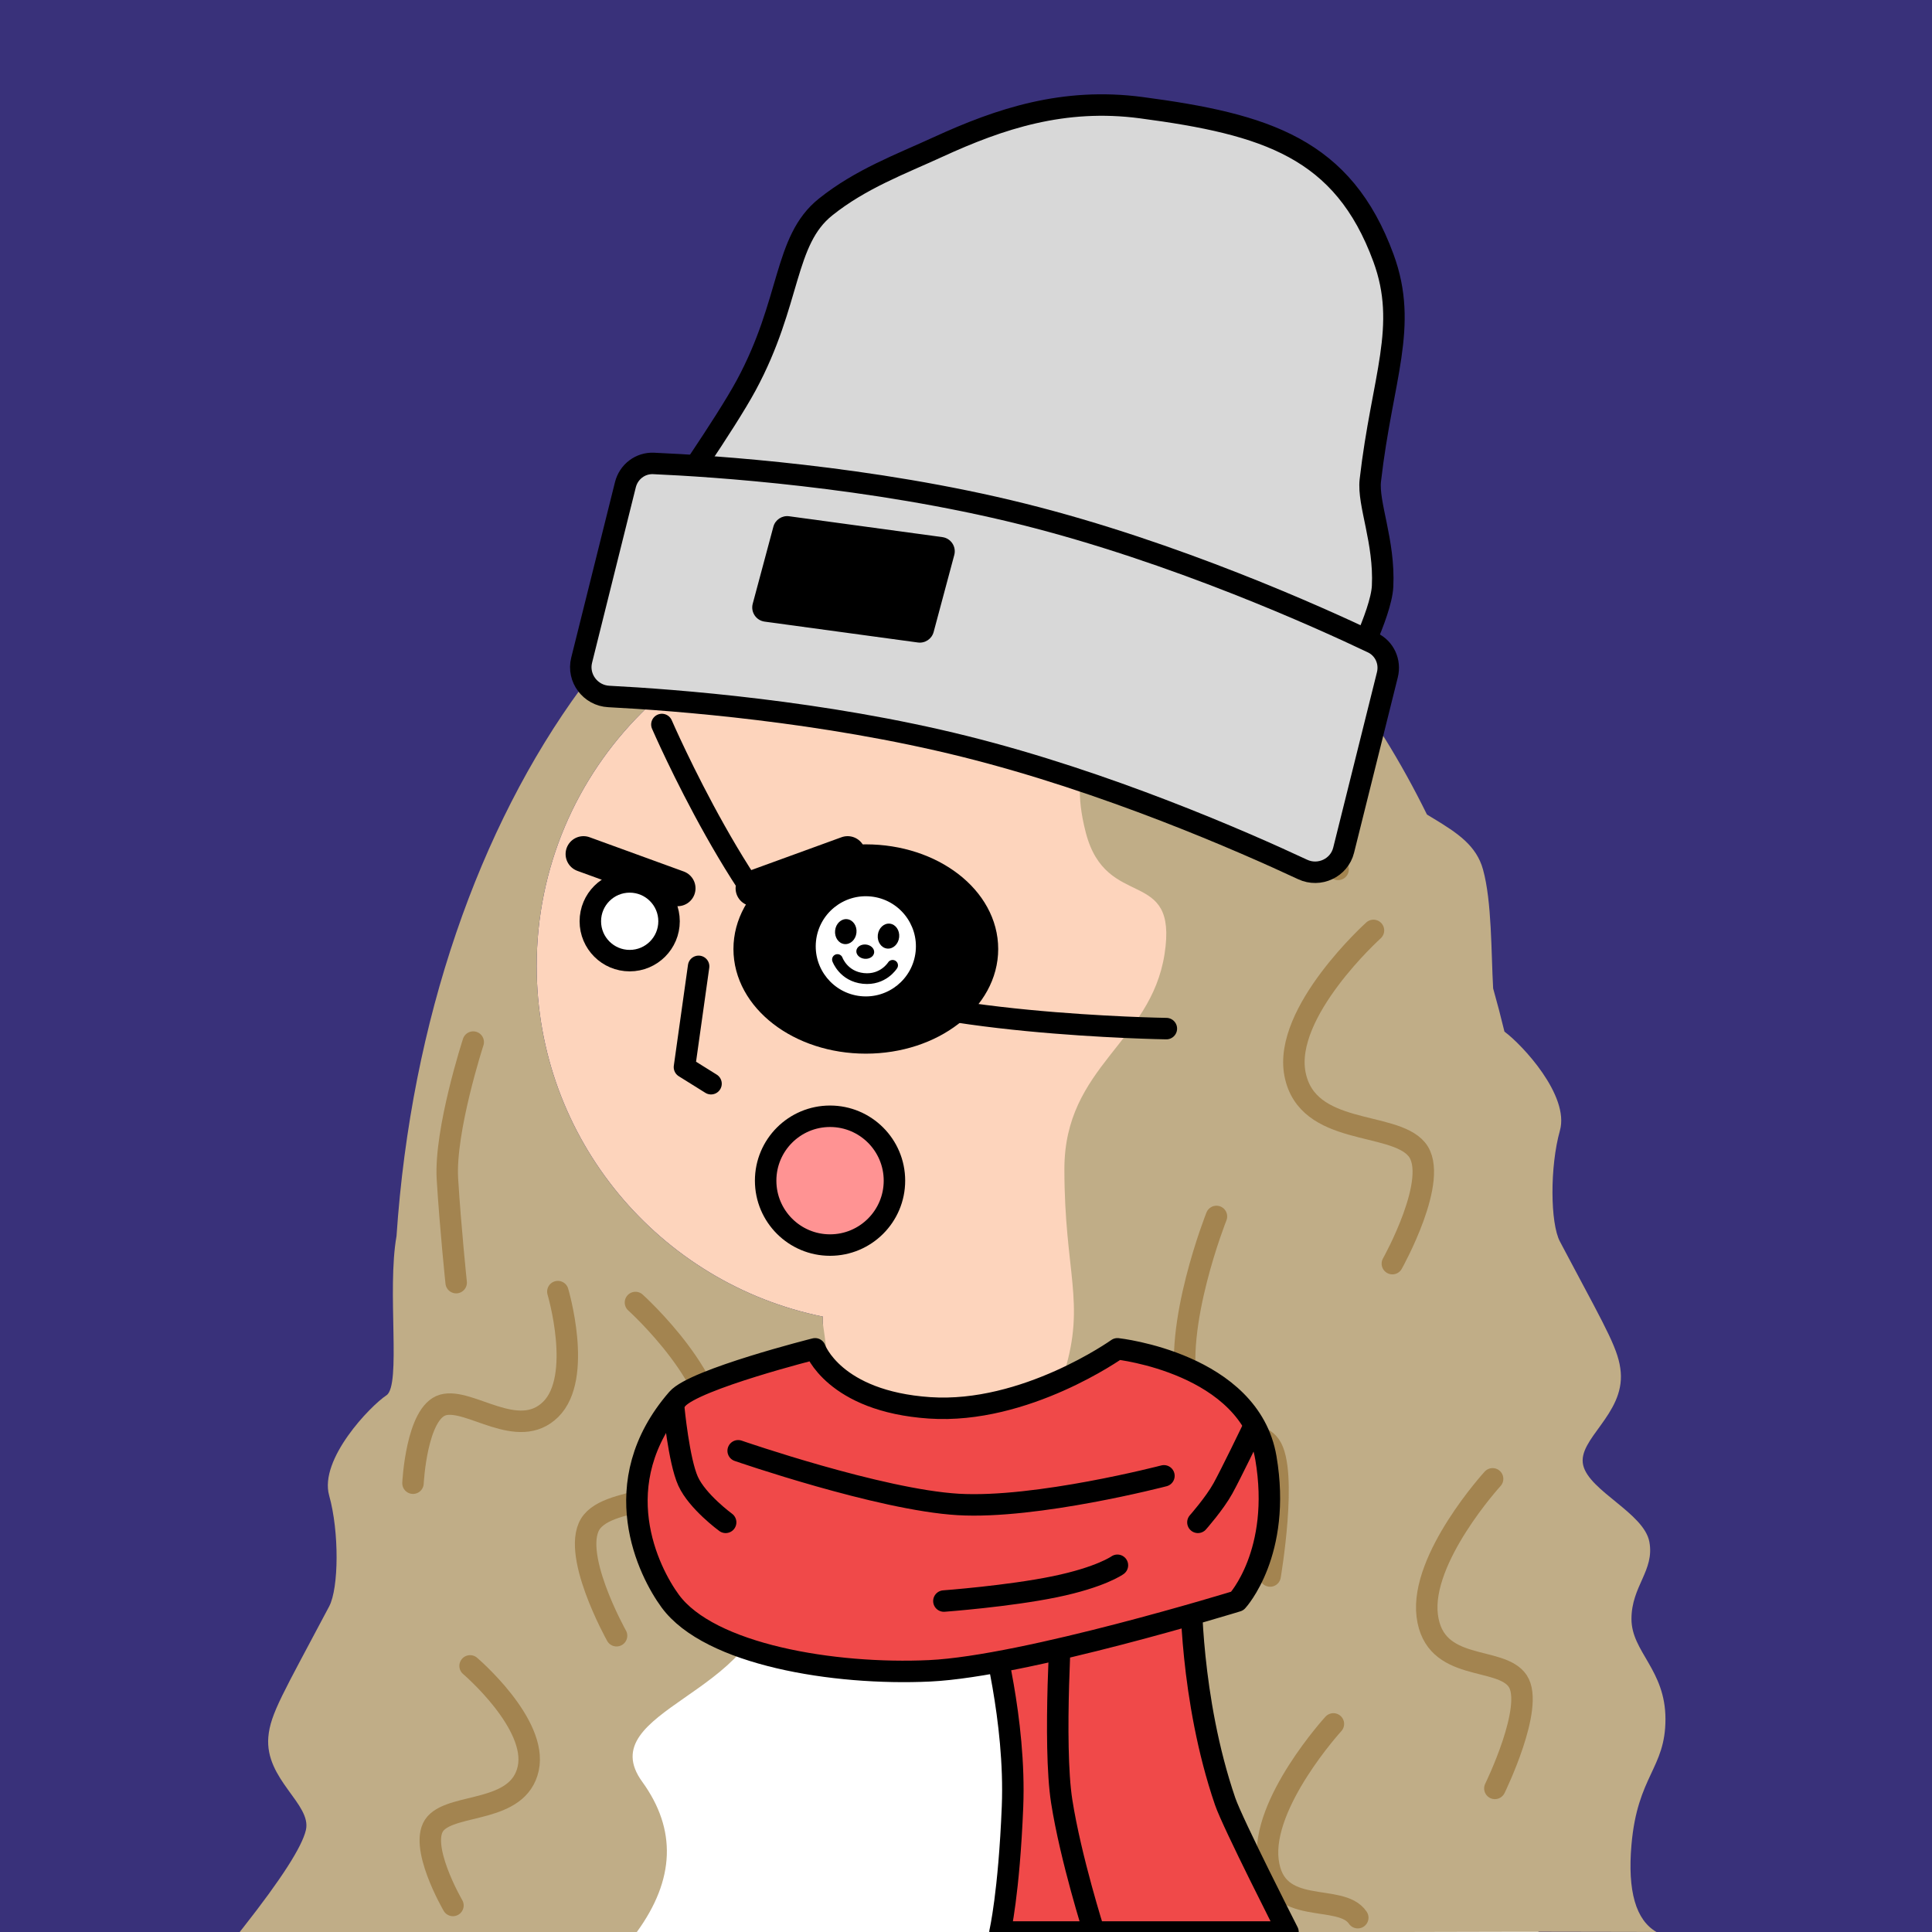 <svg width="1080" height="1080" viewBox="0 0 1080 1080" fill="none" xmlns="http://www.w3.org/2000/svg">
<rect x="0" y="0" width="1080" height="1080" fill="#333333" stroke="none"/>
<g clip-path="url(#clip0_0_112)">
<rect width="1080" height="1080" fill="white"/>
<rect width="1080" height="1080" fill="#39317A"/>
<path fill-rule="evenodd" clip-rule="evenodd" d="M697.207 573.496C688.516 625.043 660.104 669.891 620 700.015V784C620 828.183 584.183 864 540 864C495.817 864 460 828.183 460 784V735.999C368.71 717.468 300 636.758 300 540C300 429.543 389.543 340 500 340C580.464 340 649.829 387.516 681.567 456.02C713.98 456.851 740 483.387 740 516C740 543.157 721.958 566.099 697.207 573.496Z" fill="#FDD4BC"/>
<path d="M390.531 540.198L382.614 596.533L397.469 605.802" stroke="black" stroke-width="12" stroke-linecap="round" stroke-linejoin="round"/>
<path d="M667.272 531.556C667.272 531.556 671.515 521.657 678.586 514.586C685.657 507.515 695.556 503.272 695.556 503.272" stroke="black" stroke-width="12" stroke-linecap="round" stroke-linejoin="round"/>
<path fill-rule="evenodd" clip-rule="evenodd" d="M460 770.081C321.982 805.605 220 930.893 220 1080C220 1256.73 363.269 1400 540 1400C716.731 1400 860 1256.73 860 1080C860 930.893 758.018 805.605 620 770.081V784C620 828.183 584.183 864 540 864C495.817 864 460 828.183 460 784V770.081Z" fill="white"/>
<path fill-rule="evenodd" clip-rule="evenodd" d="M540 260C645.682 260 739.398 336.845 797.669 455.316L797.663 455.325L801.317 457.535C814.656 465.621 825.273 472.584 829 486C834.005 504.016 833.53 532.4 834.678 552.576L834.685 552.569C836.931 560.504 839.039 568.548 841.003 576.695C850.934 583.971 877.482 612.452 872 632C866.323 652.245 866.59 683.776 872 694L877.81 704.945C898.774 744.331 904.987 755.025 906 767.035C908 790.748 881.677 804.508 885 819C888.323 833.492 919 845.795 922 861.886C925 877.976 912 886.597 912 905C912 923.403 931 933.335 931 961C931 988.665 915.365 992.508 912 1031.26C909.757 1057.1 914.424 1073.34 926 1080L912.973 1079.95C871.152 1079.8 830.831 1079.81 792.011 1079.98L788 1080C745.586 1080.2 703.586 1080.2 662 1080C634 1035.33 623.333 995.667 630 961C640 909 683 912.188 683 887.292C683 862.396 583 806 595 767C607 728 595 711.142 595 653.554C595 595.966 643.33 582.749 651 533.297C658.67 483.846 618.534 509.717 607 465.547C595.466 421.378 619.474 422.921 595 399.491C581.381 386.453 554.511 366.792 514.391 340.51C509.637 340.172 504.839 340 500 340C389.543 340 300 429.543 300 540C300 636.758 368.71 717.468 459.999 735.999L460 740L460.235 741.543C464.072 767.137 467.523 811.528 460 826C452.679 840.083 428 860.89 428 889C428 946.588 330 956 359 996C378.333 1022.67 377.333 1050.67 356 1080H134L135.993 1077.47C157.182 1050.53 168.851 1032.37 171 1023C174.323 1008.51 148 994.748 150 971.035C151.101 957.98 158.346 946.481 184 898C189.41 887.776 189.677 856.245 184 836C178.323 815.755 207 785.928 216 780C224.412 774.459 216.226 721.442 221.652 691.026C238.001 448.933 374.291 260 540 260Z" fill="#C0AD87"/>
<path d="M680 680C680 680 655.477 741.635 664 778C672.523 814.365 700.002 793.67 710 808C719.998 822.33 710 881 710 881" stroke="#A38450" stroke-width="12" stroke-linecap="round" stroke-linejoin="round"/>
<path d="M834.374 826.68C834.374 826.68 793.84 871.044 797.826 903.15C801.812 935.256 838.777 925.324 848.405 939.688C858.033 954.053 835.644 999.725 835.644 999.725" stroke="#A38450" stroke-width="12" stroke-linecap="round" stroke-linejoin="round"/>
<path d="M745.374 963.68C745.374 963.68 704.84 1008.04 708.826 1040.15C712.812 1072.26 749.372 1057.64 759 1072" stroke="#A38450" stroke-width="12" stroke-linecap="round" stroke-linejoin="round"/>
<path d="M262.784 931.243C262.784 931.243 300.769 963.609 295.278 988.637C289.787 1013.66 253.678 1007.76 243.457 1019.34C233.236 1030.91 253.198 1065.16 253.198 1065.16" stroke="#A38450" stroke-width="12" stroke-linecap="round" stroke-linejoin="round"/>
<path d="M311.845 722.019C311.845 722.019 326.073 769.852 307.837 787.851C289.601 805.85 262.533 781.233 247.657 785.373C232.781 789.514 230.867 829.112 230.867 829.112" stroke="#A38450" stroke-width="12" stroke-linecap="round" stroke-linejoin="round"/>
<path d="M767.774 520.11C767.774 520.11 717.069 565.761 723.933 600.513C730.796 635.266 778.607 626.481 791.933 642.433C805.258 658.385 778.341 706.378 778.341 706.378" stroke="#A38450" stroke-width="12" stroke-linecap="round" stroke-linejoin="round"/>
<path d="M355.226 728.11C355.226 728.11 405.931 773.761 399.067 808.513C392.204 843.266 344.393 834.481 331.067 850.433C317.742 866.385 344.659 914.378 344.659 914.378" stroke="#A38450" stroke-width="12" stroke-linecap="round" stroke-linejoin="round"/>
<path d="M604 320C604 320 661.224 341.133 688 372C714.776 402.867 748 486 748 486" stroke="#A38450" stroke-width="12" stroke-linecap="round" stroke-linejoin="round"/>
<path d="M530 329C530 329 576.097 340.33 597.667 356.88C619.236 373.429 646 418 646 418" stroke="#A38450" stroke-width="12" stroke-linecap="round" stroke-linejoin="round"/>
<path d="M255 717C255 717 251.776 686.245 250.114 659.108C248.453 631.972 264.533 582.532 264.533 582.532" stroke="#A38450" stroke-width="12" stroke-linecap="round" stroke-linejoin="round"/>
<circle cx="464" cy="660" r="36" fill="#FF9393" stroke="black" stroke-width="12" stroke-linecap="round" stroke-linejoin="round"/>
<path fill-rule="evenodd" clip-rule="evenodd" d="M554 911C554 911 567.959 961.559 566 1010C564.041 1058.44 559 1080 559 1080H670L607 911H554Z" fill="#F04949" stroke="black" stroke-width="12" stroke-linecap="round" stroke-linejoin="round"/>
<path fill-rule="evenodd" clip-rule="evenodd" d="M593.51 901C593.51 901 588.49 975 593.51 1007C598.529 1039 611.58 1080 611.58 1080H720C720 1080 689.068 1019.28 684.864 1007C665.059 949.143 665.79 889 665.79 889L593.51 901Z" fill="#F04949" stroke="black" stroke-width="12" stroke-linecap="round" stroke-linejoin="round"/>
<path fill-rule="evenodd" clip-rule="evenodd" d="M455.643 754C455.643 754 388.252 770.942 378.643 782C337.536 829.307 362.755 878.789 374.643 895C396.643 925 466.173 936.514 519.643 934C573.113 931.486 691.643 895 691.643 895C691.643 895 716.643 868 707.643 815C698.643 762 624.643 754 624.643 754C624.643 754 573.233 790.633 519.643 787C466.053 783.367 455.643 754 455.643 754Z" fill="#F04949" stroke="black" stroke-width="12" stroke-linecap="round" stroke-linejoin="round"/>
<path d="M412.643 811C412.643 811 491.828 838.423 535.643 841C579.458 843.577 650.643 825 650.643 825" stroke="black" stroke-width="12" stroke-linecap="round" stroke-linejoin="round"/>
<path d="M376.643 787C376.643 787 379.457 816.556 384.643 828C389.829 839.444 405.643 851 405.643 851" stroke="black" stroke-width="12" stroke-linecap="round" stroke-linejoin="round"/>
<path d="M699.643 800C699.643 800 688.283 823.58 683.643 832C679.003 840.42 669.643 851 669.643 851" stroke="black" stroke-width="12" stroke-linecap="round" stroke-linejoin="round"/>
<path d="M527.643 895C527.643 895 563.893 892.309 589.643 887C615.393 881.691 624.643 875 624.643 875" stroke="black" stroke-width="12" stroke-linecap="round" stroke-linejoin="round"/>
<circle cx="448" cy="515" r="22" fill="white" stroke="black" stroke-width="12" stroke-linecap="round" stroke-linejoin="round"/>
<path d="M421.204 496.573L473.827 477.42" stroke="black" stroke-width="20" stroke-linecap="round" stroke-linejoin="round"/>
<circle cx="28" cy="28" r="22" transform="matrix(-1 0 0 1 380 487)" fill="white" stroke="black" stroke-width="12" stroke-linecap="round" stroke-linejoin="round"/>
<path d="M378.796 496.573L326.173 477.42" stroke="black" stroke-width="20" stroke-linecap="round" stroke-linejoin="round"/>
<path d="M370 405C370 405 418.486 516.85 463.131 544.85C507.777 572.85 652 575 652 575" stroke="black" stroke-width="12" stroke-linecap="round" stroke-linejoin="round"/>
<ellipse cx="484" cy="530.5" rx="68" ry="52.5" fill="black" stroke="black" stroke-width="12" stroke-linecap="round" stroke-linejoin="round"/>
<circle cx="484" cy="529" r="28" transform="rotate(6 484 529)" fill="white"/>
<ellipse cx="472.797" cy="520.784" rx="6" ry="7" transform="rotate(6 472.797 520.784)" fill="black"/>
<ellipse cx="483.686" cy="531.984" rx="4" ry="5" transform="rotate(-84 483.686 531.984)" fill="black"/>
<ellipse cx="496.666" cy="523.293" rx="6" ry="7" transform="rotate(6 496.666 523.293)" fill="black"/>
<path d="M468.141 536.383C468.141 536.383 471.483 545.783 482.616 546.954C493.749 548.124 498.972 539.623 498.972 539.623" stroke="black" stroke-width="6" stroke-linecap="round" stroke-linejoin="round"/>
<path fill-rule="evenodd" clip-rule="evenodd" d="M373.636 282.519C373.636 282.519 405.497 236.921 417.119 215.406C442.41 168.584 437.957 134.529 461.526 115.701C481.131 100.04 503.22 91.875 524.421 82.148C559.021 66.272 594.592 54.458 637.924 60.187C707.808 69.427 750.836 82.865 773.358 144.215C787.45 182.603 772.566 211.259 766.021 268.549C764.532 281.589 774.08 302.818 772.879 327.699C772.119 343.461 754.307 377.431 754.307 377.431L373.636 282.519Z" fill="#D8D8D8" stroke="black" stroke-width="12" stroke-linecap="round" stroke-linejoin="round"/>
<path fill-rule="evenodd" clip-rule="evenodd" d="M349.594 270.994C351.399 263.753 357.906 258.737 365.36 259.065C397.688 260.484 486.649 266.148 571.734 287.362C656.818 308.576 738.025 345.34 767.235 359.263C773.971 362.474 777.361 369.957 775.556 377.198L751.105 475.264C748.619 485.235 737.505 490.395 728.195 486.044C694.597 470.341 618.654 437.054 539.342 417.279C460.029 397.504 377.348 391.242 340.31 389.333C330.047 388.804 322.657 379.031 325.143 369.06L349.594 270.994Z" fill="#D8D8D8" stroke="black" stroke-width="12" stroke-linecap="round" stroke-linejoin="round"/>
<path fill-rule="evenodd" clip-rule="evenodd" d="M441.126 288.589C437.135 288.045 433.362 290.554 432.319 294.445L420.782 337.493C419.535 342.148 422.655 346.841 427.43 347.491L513.099 359.155C517.09 359.699 520.863 357.19 521.906 353.299L533.443 310.251C534.69 305.596 531.57 300.903 526.795 300.253L441.126 288.589Z" fill="black"/>
</g>
<defs>
<clipPath id="clip0_0_112">
<rect width="1080" height="1080" fill="white"/>
</clipPath>
</defs>
</svg>
